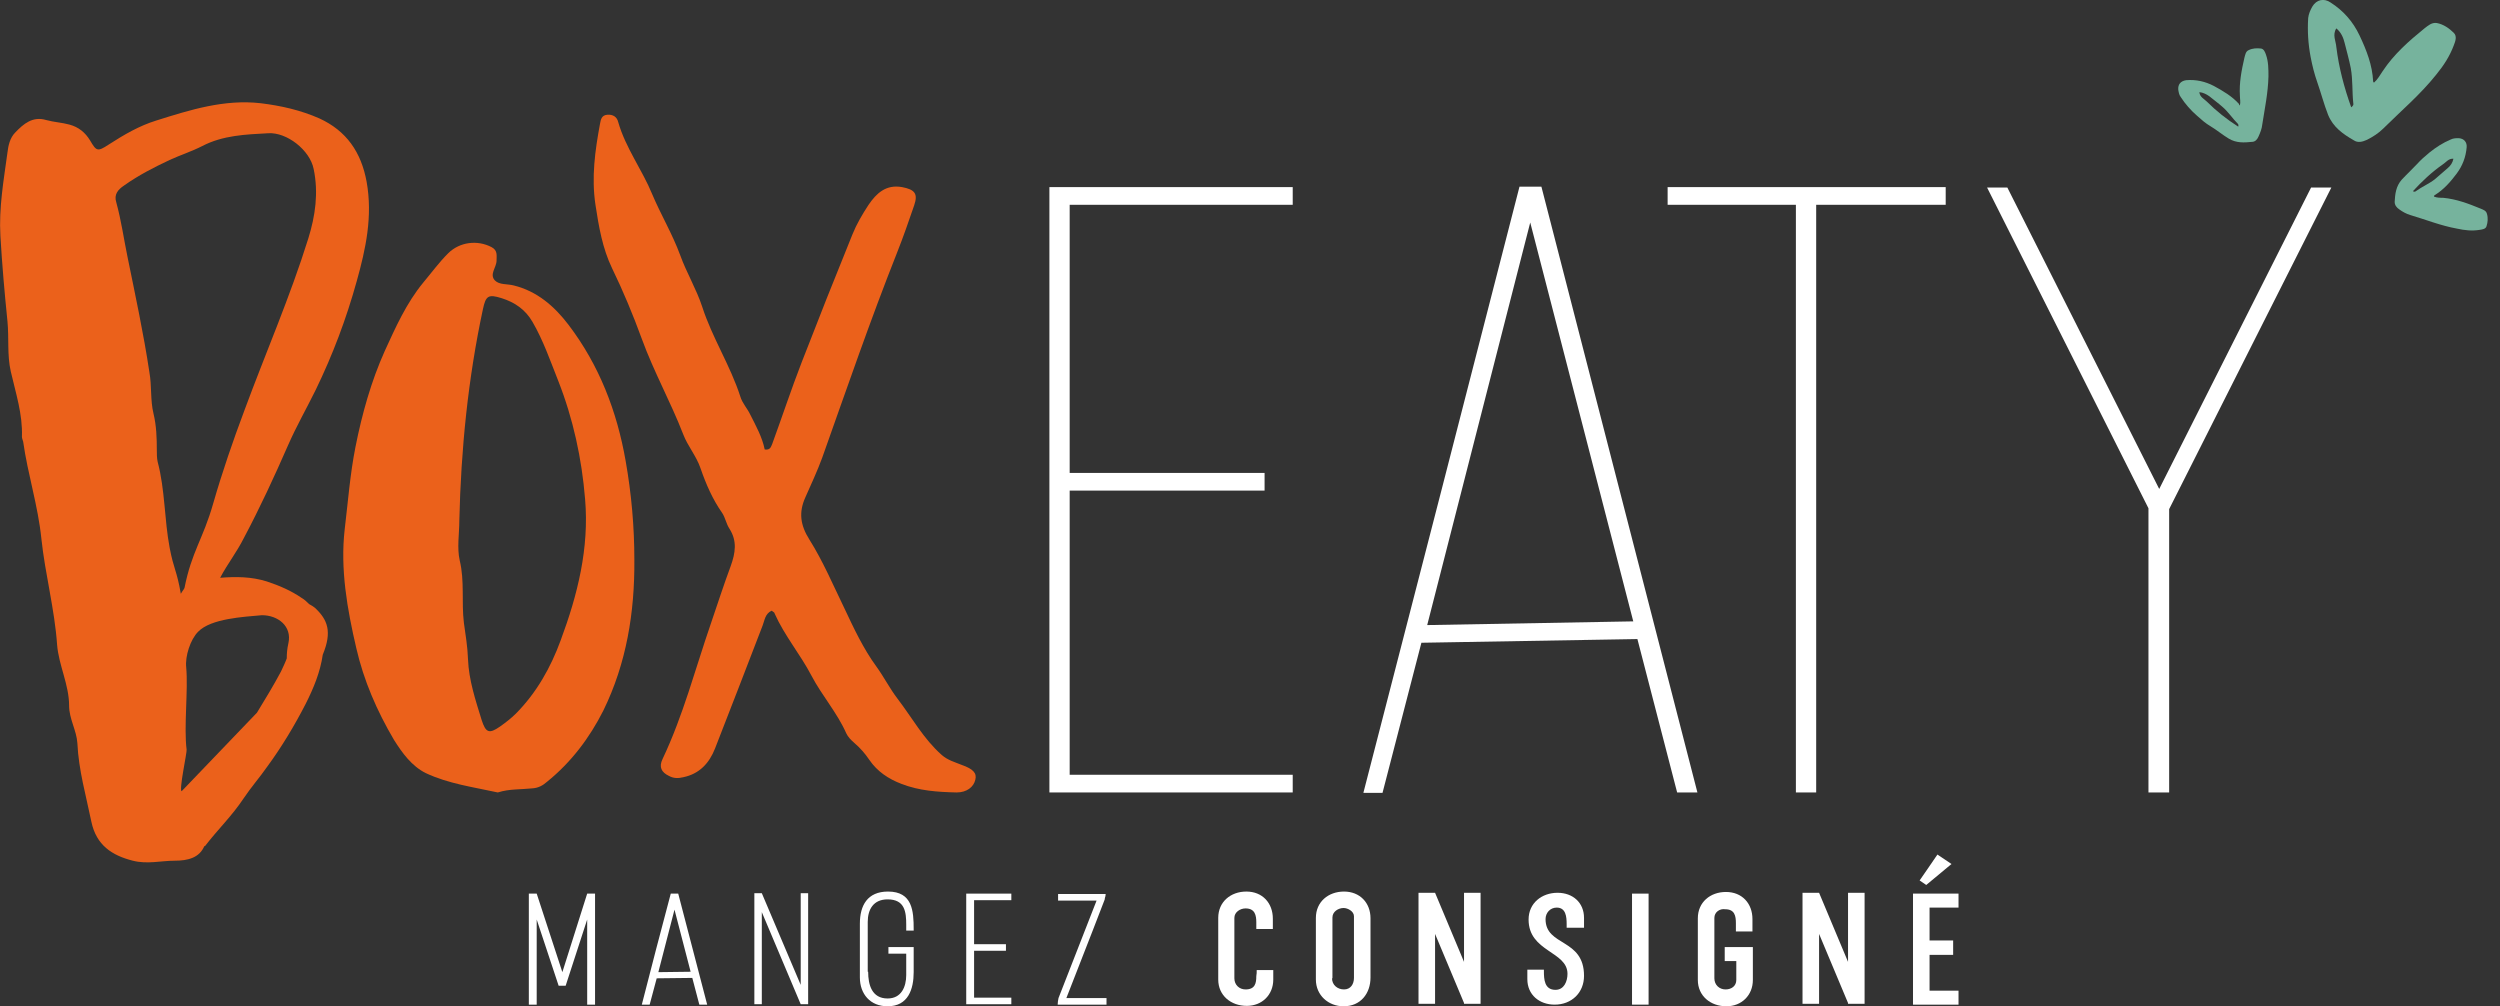 <svg width="159" height="64" viewBox="0 0 159 64" fill="none" xmlns="http://www.w3.org/2000/svg">
<rect x="0" y="0" width="159" height="64" fill="#333333" stroke="none"/>
<g clip-path="url(#clip0)">
<path d="M33.66 56.834H34.134L35.766 61.829L37.345 56.834H37.845V63.895H37.345V58.481L35.976 62.692H35.529L34.134 58.481V63.895H33.634V56.834H33.66Z" fill="#FFFFFF"/>
<path d="M40.819 63.895C41.424 61.541 42.029 59.188 42.661 56.834H43.135L44.977 63.895H44.477L44.03 62.195L41.766 62.221L41.319 63.895H40.819ZM43.924 61.803L42.898 57.854L41.871 61.829L43.924 61.803Z" fill="#FFFFFF"/>
<path d="M48.451 58.011V63.869H47.977V56.807H48.451L50.925 62.64V56.807H51.398V63.869H50.925L48.451 58.011Z" fill="#FFFFFF"/>
<path d="M55.215 61.803C55.215 62.64 55.452 63.503 56.452 63.503C57.32 63.503 57.636 62.771 57.636 62.012V60.652H56.504V60.234H58.11V61.829C58.11 62.901 57.767 64 56.452 64C55.346 64 54.688 63.215 54.688 62.169V58.743C54.688 57.592 55.162 56.703 56.478 56.703C58.031 56.703 58.11 57.932 58.11 59.109V59.188H57.636C57.636 59.057 57.636 58.952 57.636 58.821C57.636 58.011 57.557 57.2 56.452 57.2C55.557 57.2 55.188 57.828 55.188 58.638V61.803H55.215Z" fill="#FFFFFF"/>
<path d="M61.452 56.834H64.321V57.252H61.952V60.051H63.978V60.469H61.952V63.451H64.321V63.869H61.452V56.834Z" fill="#FFFFFF"/>
<path d="M70.374 63.895H67.268C67.268 63.765 67.294 63.608 67.321 63.477L69.742 57.278H67.294V56.86H70.321C70.321 56.965 70.295 57.043 70.268 57.121C70.268 57.174 70.268 57.2 70.242 57.252C70.005 57.854 69.742 58.534 69.505 59.161C68.953 60.6 68.374 62.038 67.821 63.477H70.374V63.895Z" fill="#FFFFFF"/>
<path d="M79.927 61.698H80.98V62.3C80.98 63.268 80.269 63.974 79.295 63.974C78.295 63.974 77.48 63.32 77.48 62.3V58.377C77.48 57.357 78.269 56.703 79.269 56.703C80.295 56.703 80.953 57.435 80.953 58.429V59.083H79.901C79.901 58.952 79.901 58.795 79.901 58.664C79.901 58.22 79.822 57.775 79.216 57.775C78.874 57.775 78.506 58.011 78.506 58.377V62.221C78.506 62.64 78.822 62.928 79.216 62.928C79.822 62.928 79.901 62.535 79.901 62.091C79.927 61.96 79.927 61.829 79.927 61.698Z" fill="#FFFFFF"/>
<path d="M87.164 58.403V62.169C87.164 63.189 86.533 64 85.454 64C84.48 64 83.69 63.294 83.69 62.3V58.377C83.69 57.357 84.48 56.703 85.48 56.703C86.48 56.703 87.164 57.409 87.164 58.403ZM84.717 62.221C84.717 62.64 85.059 62.928 85.48 62.928C85.901 62.928 86.112 62.588 86.112 62.195V58.272C86.112 57.958 85.717 57.749 85.454 57.749C85.112 57.749 84.743 57.984 84.743 58.351V62.221H84.717Z" fill="#FFFFFF"/>
<path d="M91.27 59.397V63.843H90.217V56.781H91.27L93.112 61.175V56.781H94.165V63.843H93.112V63.791L91.27 59.397Z" fill="#FFFFFF"/>
<path d="M100.692 59.005H99.639C99.639 58.926 99.639 58.874 99.639 58.769C99.639 58.298 99.586 57.723 99.007 57.723C98.586 57.723 98.297 58.063 98.297 58.455C98.297 60.208 100.744 59.658 100.744 62.065C100.744 63.137 99.955 63.895 98.876 63.895C97.902 63.895 97.139 63.268 97.139 62.274V61.672H98.192C98.192 61.698 98.192 61.725 98.192 61.751C98.192 62.274 98.218 62.954 98.928 62.954C99.481 62.954 99.692 62.405 99.692 61.934C99.692 60.495 97.218 60.548 97.218 58.481C97.218 57.435 98.06 56.781 99.06 56.781C100.034 56.781 100.744 57.409 100.744 58.377V59.005H100.692Z" fill="#FFFFFF"/>
<path d="M103.797 63.895V56.834H104.85V63.895H103.797Z" fill="#FFFFFF"/>
<path d="M109.034 58.377V62.221C109.034 62.64 109.35 62.928 109.745 62.928C110.113 62.928 110.429 62.718 110.429 62.326V61.123H109.692V60.234H111.482V62.326C111.482 63.294 110.771 64 109.798 64C108.798 64 107.982 63.346 107.982 62.326V58.403C107.982 57.383 108.771 56.729 109.771 56.729C110.798 56.729 111.456 57.461 111.456 58.455V59.24H110.403C110.403 59.083 110.403 58.9 110.403 58.717C110.403 58.246 110.324 57.828 109.719 57.828C109.377 57.775 109.034 58.011 109.034 58.377Z" fill="#FFFFFF"/>
<path d="M115.693 59.397V63.843H114.64V56.781H115.693L117.535 61.175V56.781H118.588V63.843H117.535V63.791L115.693 59.397Z" fill="#FFFFFF"/>
<path d="M124.22 60.731H122.72V63.006H124.562V63.895H121.667V56.834H124.562V57.723H122.72V59.815H124.22V60.731ZM124.115 54.951L122.509 56.284L122.088 55.997C122.535 55.343 122.799 54.977 123.22 54.349L124.115 54.951Z" fill="#FFFFFF"/>
<path d="M154.801 12.502C154.985 12.58 155.196 12.58 155.38 12.58C156.222 12.659 156.985 12.947 157.749 13.26C157.933 13.339 158.117 13.391 158.17 13.6C158.249 13.862 158.222 14.15 158.143 14.385C158.091 14.568 157.88 14.594 157.696 14.62C157.222 14.699 156.748 14.646 156.275 14.542C155.248 14.359 154.275 13.966 153.301 13.679C153.038 13.6 152.801 13.47 152.59 13.313C152.432 13.208 152.301 13.051 152.301 12.842C152.327 12.345 152.38 11.848 152.748 11.43C153.064 11.089 153.406 10.776 153.722 10.436C153.959 10.174 154.222 9.939 154.511 9.703C154.933 9.363 155.38 9.076 155.88 8.866C156.038 8.788 156.222 8.788 156.38 8.788C156.722 8.814 156.906 9.049 156.88 9.363C156.827 9.991 156.617 10.54 156.248 11.037C155.854 11.56 155.433 12.057 154.827 12.423C154.801 12.45 154.801 12.476 154.801 12.502ZM156.038 10.096C155.722 10.069 155.564 10.331 155.354 10.462C154.643 10.959 154.038 11.534 153.459 12.162C153.564 12.214 153.617 12.188 153.643 12.162C154.038 11.874 154.485 11.691 154.854 11.403C155.143 11.168 155.38 10.933 155.669 10.697C155.854 10.54 155.985 10.357 156.038 10.096Z" fill="#76B39D"/>
<path d="M142.458 6.696C142.511 6.486 142.458 6.303 142.458 6.094C142.405 5.257 142.563 4.472 142.747 3.662C142.8 3.479 142.826 3.269 143.011 3.191C143.274 3.06 143.537 3.06 143.8 3.086C143.984 3.112 144.063 3.322 144.116 3.479C144.274 3.923 144.274 4.394 144.274 4.865C144.248 5.911 144.037 6.905 143.879 7.925C143.853 8.186 143.748 8.448 143.642 8.683C143.563 8.866 143.432 9.023 143.221 9.023C142.721 9.076 142.221 9.102 141.747 8.814C141.353 8.579 140.984 8.265 140.589 8.029C140.274 7.846 140.01 7.611 139.747 7.376C139.326 7.009 138.984 6.617 138.695 6.172C138.589 6.042 138.563 5.859 138.537 5.702C138.51 5.362 138.695 5.152 139.037 5.1C139.668 5.048 140.247 5.179 140.8 5.466C141.379 5.78 141.958 6.12 142.405 6.617C142.405 6.696 142.432 6.696 142.458 6.696ZM139.879 5.859C139.905 6.172 140.168 6.277 140.353 6.46C140.958 7.062 141.616 7.585 142.353 8.056C142.379 7.951 142.353 7.899 142.326 7.873C141.984 7.532 141.721 7.114 141.353 6.8C141.089 6.565 140.8 6.356 140.511 6.12C140.326 5.989 140.116 5.885 139.879 5.859Z" fill="#76B39D"/>
<path d="M150.985 5.257C151.222 5.048 151.38 4.76 151.538 4.525C152.248 3.452 153.196 2.615 154.196 1.805C154.433 1.622 154.669 1.412 154.985 1.465C155.406 1.543 155.775 1.805 156.064 2.092C156.275 2.302 156.169 2.615 156.064 2.877C155.801 3.583 155.406 4.185 154.933 4.76C153.932 6.016 152.696 7.062 151.564 8.186C151.274 8.474 150.906 8.709 150.538 8.893C150.248 9.023 149.959 9.102 149.695 8.919C149.011 8.526 148.379 8.082 148.064 7.297C147.8 6.617 147.616 5.911 147.379 5.231C147.195 4.708 147.064 4.185 146.958 3.635C146.8 2.799 146.748 1.988 146.8 1.151C146.827 0.889 146.932 0.654 147.064 0.418C147.327 -0.026 147.801 -0.131 148.222 0.157C149.037 0.68 149.643 1.36 150.064 2.249C150.511 3.191 150.88 4.132 150.932 5.179C150.932 5.205 150.959 5.231 150.985 5.257ZM148.59 1.805C148.327 2.223 148.564 2.615 148.59 2.982C148.748 4.289 149.09 5.571 149.537 6.826C149.669 6.722 149.695 6.643 149.669 6.565C149.59 5.832 149.643 5.074 149.511 4.342C149.406 3.792 149.248 3.269 149.116 2.72C149.037 2.406 148.906 2.066 148.59 1.805Z" fill="#76B39D"/>
<path d="M31.66 50.4C30.108 50.06 28.528 49.85 27.081 49.17C26.186 48.726 25.581 47.889 25.055 47.052C23.976 45.221 23.133 43.286 22.66 41.219C22.081 38.735 21.633 36.198 21.923 33.661C22.133 31.909 22.265 30.156 22.607 28.43C23.028 26.311 23.607 24.245 24.476 22.31C25.16 20.819 25.844 19.276 26.923 17.968C27.449 17.34 27.923 16.687 28.502 16.111C29.239 15.379 30.371 15.248 31.265 15.719C31.66 15.928 31.581 16.242 31.581 16.582C31.581 17 31.108 17.445 31.476 17.837C31.765 18.125 32.239 18.047 32.66 18.151C34.16 18.517 35.266 19.485 36.161 20.662C38.108 23.225 39.24 26.154 39.792 29.319C40.161 31.412 40.345 33.504 40.345 35.596C40.371 38.944 39.845 42.187 38.371 45.195C37.503 46.921 36.319 48.49 34.792 49.72C34.529 49.955 34.239 50.112 33.871 50.138C33.16 50.217 32.397 50.164 31.66 50.4ZM29.213 33.112C29.213 33.949 29.055 34.838 29.239 35.649C29.555 36.956 29.344 38.29 29.502 39.598C29.608 40.356 29.739 41.141 29.765 41.926C29.818 43.26 30.239 44.515 30.634 45.797C30.897 46.607 31.108 46.686 31.792 46.215C32.16 45.953 32.502 45.692 32.818 45.378C34.134 44.044 35.029 42.449 35.66 40.722C36.74 37.819 37.477 34.864 37.213 31.752C37.003 29.162 36.45 26.625 35.503 24.219C35.003 22.964 34.555 21.656 33.871 20.479C33.423 19.694 32.739 19.224 31.897 18.962C31.055 18.701 30.897 18.805 30.713 19.668C29.765 24.088 29.318 28.587 29.213 33.112Z" fill="#EB611B"/>
<path d="M49.083 38.839C48.661 39.023 48.635 39.441 48.504 39.781C47.504 42.37 46.504 44.986 45.477 47.601C45.109 48.543 44.477 49.223 43.451 49.432C43.135 49.51 42.845 49.51 42.556 49.353C42.056 49.118 41.898 48.778 42.135 48.281C43.451 45.509 44.214 42.553 45.214 39.65C45.635 38.421 46.03 37.192 46.477 35.989C46.767 35.178 46.898 34.419 46.398 33.635C46.188 33.321 46.135 32.928 45.925 32.615C45.319 31.752 44.898 30.784 44.556 29.79C44.293 29.005 43.74 28.378 43.451 27.619C42.661 25.579 41.582 23.644 40.819 21.551C40.266 20.034 39.635 18.517 38.924 17.053C38.319 15.797 38.082 14.411 37.871 13.025C37.608 11.273 37.845 9.573 38.161 7.873C38.213 7.585 38.266 7.323 38.634 7.297C38.977 7.271 39.24 7.428 39.319 7.768C39.792 9.416 40.845 10.802 41.477 12.345C42.029 13.653 42.766 14.882 43.266 16.242C43.661 17.34 44.293 18.387 44.661 19.511C45.293 21.473 46.451 23.251 47.082 25.213C47.214 25.658 47.53 25.971 47.714 26.364C48.083 27.096 48.477 27.802 48.635 28.587C49.004 28.639 49.03 28.404 49.109 28.247C49.74 26.521 50.319 24.768 50.977 23.068C52.03 20.348 53.109 17.628 54.215 14.908C54.478 14.254 54.846 13.627 55.241 13.025C55.741 12.293 56.346 11.717 57.373 11.9C58.188 12.057 58.399 12.319 58.136 13.077C57.794 14.071 57.452 15.065 57.057 16.059C55.346 20.374 53.846 24.742 52.293 29.11C51.977 29.973 51.583 30.81 51.214 31.647C50.793 32.589 50.898 33.399 51.477 34.315C52.346 35.701 52.978 37.192 53.688 38.656C54.294 39.938 54.899 41.246 55.741 42.396C56.215 43.05 56.583 43.783 57.083 44.437C58.004 45.64 58.741 47 59.899 48.02C60.294 48.36 60.715 48.464 61.162 48.647C61.899 48.909 62.136 49.17 62.031 49.589C61.926 50.06 61.478 50.4 60.847 50.4C59.636 50.373 58.452 50.295 57.32 49.85C56.504 49.537 55.794 49.066 55.294 48.334C55.03 47.941 54.715 47.575 54.346 47.261C54.136 47.078 53.925 46.869 53.82 46.633C53.241 45.326 52.267 44.227 51.609 42.972C50.898 41.612 49.898 40.435 49.267 39.023C49.267 38.944 49.161 38.918 49.083 38.839Z" fill="#EB611B"/>
<path d="M82.217 11.9V13.025H68.031V30.078H80.427V31.202H68.031V49.275H82.217V50.4H66.742V11.9H82.217Z" fill="#FFFFFF"/>
<path d="M86.717 50.4C90.033 37.584 93.349 24.69 96.639 11.874H98.034L107.955 50.4H106.666L104.139 40.644L90.401 40.879L87.928 50.426H86.717V50.4ZM103.876 39.519L97.323 14.15L90.77 39.755L103.876 39.519Z" fill="#FFFFFF"/>
<path d="M115.509 50.4H114.219V13.025H106.061V11.9H123.746V13.025H115.509V50.4Z" fill="#FFFFFF"/>
<path d="M137.931 50.4H136.642V32.327L126.378 11.927H127.667L137.326 31.098L146.985 11.927H148.274L137.958 32.379V50.4H137.931Z" fill="#FFFFFF"/>
<path d="M18.317 28.325C18.843 27.122 19.502 25.971 20.08 24.794C21.16 22.571 22.028 20.27 22.686 17.89C23.265 15.823 23.712 13.757 23.317 11.56C22.975 9.677 22.028 8.317 20.317 7.533C19.133 7.009 17.87 6.722 16.58 6.565C14.264 6.303 12.106 6.983 9.948 7.663C8.843 8.003 7.869 8.579 6.895 9.206C6.211 9.651 6.132 9.625 5.737 8.945C5.421 8.422 5 8.082 4.421 7.925C3.948 7.794 3.421 7.768 2.948 7.637C2.079 7.376 1.5 7.873 0.974 8.422C0.632 8.762 0.526 9.259 0.474 9.703C0.237 11.456 -0.079 13.208 0.026 15.013C0.132 16.817 0.289 18.622 0.474 20.427C0.579 21.499 0.447 22.571 0.684 23.617C1 25.004 1.447 26.338 1.395 27.776C1.395 27.881 1.447 27.985 1.474 28.09C1.763 30.156 2.421 32.17 2.632 34.262C2.869 36.512 3.474 38.735 3.632 41.01C3.737 42.318 4.395 43.547 4.395 44.881C4.395 45.718 4.869 46.45 4.921 47.261C5 48.987 5.474 50.609 5.816 52.283C6.132 53.748 7.106 54.401 8.448 54.741C9.369 54.977 10.238 54.741 11.106 54.741C11.948 54.741 12.685 54.558 13.001 53.8L13.027 53.826C13.87 52.727 14.738 51.917 15.501 50.766C15.975 50.06 16.527 49.432 17.001 48.752C17.922 47.496 18.738 46.136 19.449 44.75C19.949 43.757 20.37 42.736 20.528 41.638C21.133 40.173 20.844 39.415 20.028 38.656C19.922 38.578 19.817 38.499 19.659 38.421C19.528 38.29 19.37 38.133 19.186 38.029C18.501 37.558 17.765 37.244 16.975 36.982C15.975 36.669 15.001 36.669 14.001 36.747C14.501 35.806 15.027 35.178 15.527 34.184C16.527 32.301 17.449 30.313 18.317 28.325ZM7.895 11.796C8.816 11.142 9.79 10.645 10.79 10.174C11.475 9.86 12.211 9.625 12.869 9.285C14.185 8.605 15.606 8.553 17.054 8.474C18.238 8.396 19.712 9.546 19.949 10.749C20.265 12.267 20.054 13.731 19.607 15.17C18.449 18.884 16.896 22.441 15.554 26.076C14.817 28.038 14.133 30.025 13.554 32.039C12.922 34.262 12.185 35.099 11.738 37.375C11.711 37.479 11.632 37.532 11.501 37.767C11.238 36.25 11.053 36.224 10.79 34.838C10.448 33.033 10.501 31.15 10.027 29.372C9.974 29.136 9.974 28.875 9.974 28.639C9.974 27.855 9.948 27.07 9.764 26.311C9.553 25.448 9.659 24.533 9.501 23.67C9.132 21.211 8.606 18.779 8.106 16.32C7.869 15.17 7.711 14.019 7.395 12.868C7.237 12.371 7.501 12.057 7.895 11.796ZM11.553 50.321C11.369 50.269 11.896 47.863 11.869 47.68C11.685 46.241 11.975 43.887 11.843 42.449C11.764 41.743 12.106 40.67 12.606 40.173C13.422 39.336 15.501 39.232 16.659 39.127C17.686 39.127 18.58 39.833 18.343 40.906C18.265 41.246 18.238 41.559 18.238 41.873C18.133 42.161 18.001 42.423 17.87 42.71C17.396 43.599 16.87 44.463 16.343 45.326L11.553 50.321Z" fill="#EB611B"/>
</g>
<defs>
<clipPath id="clip0">
<rect width="158.222" height="64" fill="white"/>
</clipPath>
</defs>
</svg>
